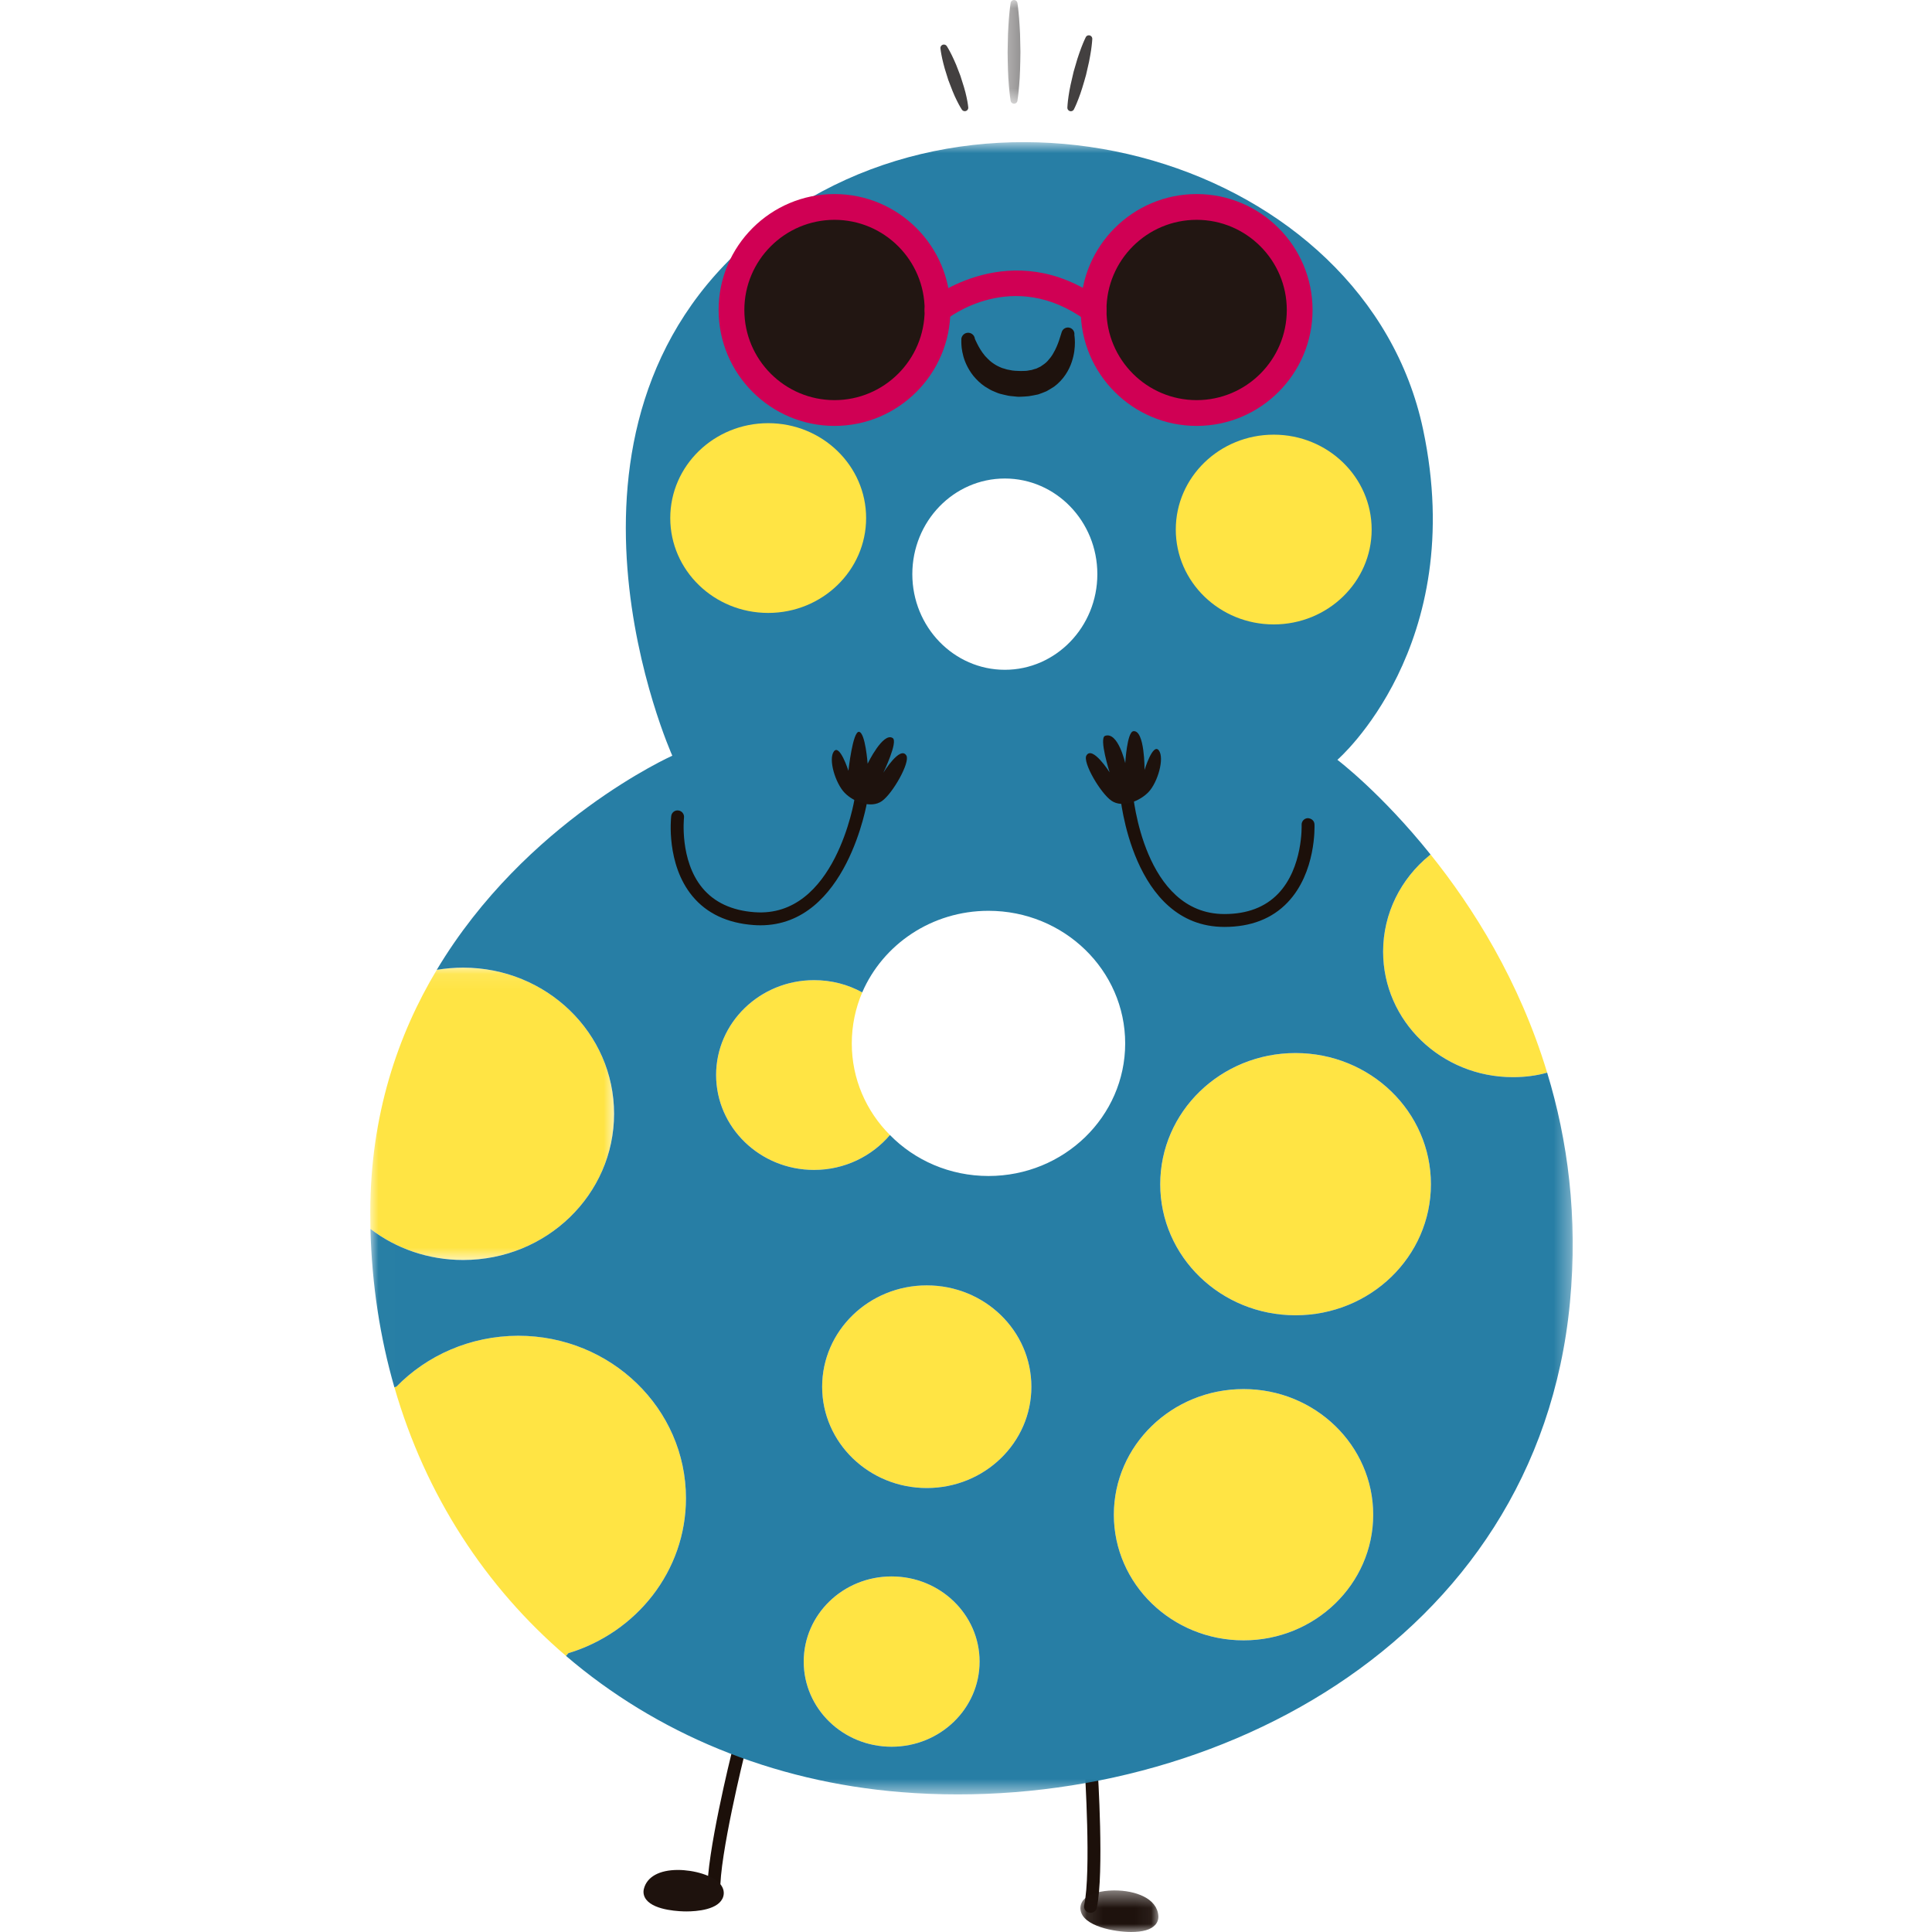 <?xml version="1.0" encoding="UTF-8"?>
<svg width="120px" height="120px" viewBox="0 0 120 120" version="1.1" xmlns="http://www.w3.org/2000/svg" xmlns:xlink="http://www.w3.org/1999/xlink">
    <!-- Generator: Sketch 51.1 (57501) - http://www.bohemiancoding.com/sketch -->
    <title>Cartoon number8</title>
    <desc>Created with Sketch.</desc>
    <defs>
        <polygon id="path-1" points="0.105 0.418 4.95 0.418 4.95 3 0.105 3"></polygon>
        <polygon id="path-3" points="0 0.102 15.141 0.102 15.141 18.26 0 18.26"></polygon>
        <polygon id="path-5" points="0.008 0.828 74.684 0.828 74.684 103.454 0.008 103.454"></polygon>
        <polygon id="path-7" points="0.585 0 1.585 0 1.585 6.442 0.585 6.442"></polygon>
    </defs>
    <g id="Cartoon-number8" stroke="none" stroke-width="1" fill="none" fill-rule="evenodd">
        <g id="Page-1" transform="translate(23, 0)">
            <path d="M21.34,117.894 C21.124,117.894 20.946,117.723 20.941,117.506 C20.867,115.235 22.409,109.006 22.475,108.743 C22.528,108.528 22.744,108.398 22.96,108.451 C23.175,108.504 23.305,108.721 23.252,108.936 C23.236,108.999 21.671,115.319 21.739,117.481 C21.747,117.702 21.573,117.887 21.353,117.894 L21.34,117.894 Z" id="Fill-1" fill="#1C100A"></path>
            <path d="M19.108,116.146 C17.951,116.146 17.179,116.574 16.993,117.32 C16.933,117.555 16.986,117.793 17.141,117.991 C17.683,118.687 19.313,118.722 19.634,118.722 C20.241,118.722 21.678,118.631 21.924,117.795 C21.995,117.552 21.943,117.295 21.776,117.073 C21.325,116.471 20.065,116.146 19.108,116.146" id="Fill-3" fill="#1E120D"></path>
            <path d="M44.734,118.812 C44.706,118.812 44.678,118.809 44.65,118.803 C44.434,118.756 44.296,118.544 44.342,118.329 C44.784,116.264 44.378,109.926 44.374,109.863 C44.359,109.642 44.526,109.452 44.747,109.437 C44.979,109.417 45.158,109.59 45.172,109.811 C45.189,110.076 45.589,116.325 45.125,118.496 C45.085,118.684 44.919,118.812 44.734,118.812" id="Fill-5" fill="#1C100A"></path>
            <g id="Group-9" transform="translate(44, 117)">
                <mask id="mask-2" fill="white">
                    <use xlink:href="#path-1"></use>
                </mask>
                <g id="Clip-8"></g>
                <path d="M2.226,0.418 C1.899,0.418 0.792,0.459 0.317,0.988 C0.158,1.165 0.085,1.377 0.109,1.601 C0.223,2.658 2.276,3 3.252,3 C3.975,3 4.476,2.856 4.742,2.571 C4.891,2.413 4.962,2.215 4.948,2.001 C4.874,0.907 3.528,0.418 2.226,0.418" id="Fill-7" fill="#1E120D" mask="url(#mask-2)"></path>
            </g>
            <path d="M73.096,66.624 C72.423,66.816 71.703,66.904 70.967,66.904 C66.518,66.904 62.908,63.414 62.908,59.109 C62.908,56.718 64.021,54.572 65.774,53.141 L65.854,53.075 C68.478,56.34 71.367,60.903 73.096,66.624" id="Fill-10" fill="#FFE444"></path>
            <path d="M32.379,97.915 C35.397,97.915 37.845,100.284 37.845,103.204 C37.845,106.126 35.397,108.493 32.379,108.493 C29.362,108.493 26.921,106.126 26.921,103.204 C26.921,100.284 29.362,97.915 32.379,97.915" id="Fill-12" fill="#FFE444"></path>
            <path d="M54.242,86.279 C58.683,86.279 62.293,89.776 62.293,94.082 C62.293,98.386 58.683,101.884 54.242,101.884 C49.793,101.884 46.183,98.386 46.183,94.082 C46.183,89.776 49.793,86.279 54.242,86.279" id="Fill-14" fill="#FFE444"></path>
            <path d="M65.878,73.555 C65.878,78.052 62.117,81.694 57.468,81.694 C52.826,81.694 49.065,78.052 49.065,73.555 C49.065,69.048 52.826,65.408 57.468,65.408 C62.117,65.408 65.878,69.048 65.878,73.555" id="Fill-16" fill="#FFE444"></path>
            <path d="M32.275,70.498 C31.154,71.817 29.458,72.666 27.561,72.666 C24.208,72.666 21.479,70.025 21.479,66.769 C21.479,63.52 24.208,60.879 27.561,60.879 C28.65,60.879 29.673,61.151 30.554,61.639 C30.138,62.614 29.906,63.688 29.906,64.808 C29.906,67.016 30.802,69.025 32.275,70.498" id="Fill-18" fill="#FFE444"></path>
            <path d="M41.061,86.135 C41.061,89.608 38.157,92.424 34.563,92.424 C30.978,92.424 28.065,89.608 28.065,86.135 C28.065,82.653 30.978,79.836 34.563,79.836 C38.157,79.836 41.061,82.653 41.061,86.135" id="Fill-20" fill="#FFE444"></path>
            <path d="M19.606,93.057 C19.606,97.578 16.534,101.404 12.3,102.684 L12.156,102.852 C7.163,98.578 3.433,92.881 1.497,86.167 L1.625,86.127 C3.521,84.182 6.21,82.974 9.187,82.966 C14.941,82.966 19.606,87.487 19.606,93.057" id="Fill-22" fill="#FFE444"></path>
            <g id="Group-26" transform="translate(0, 60)">
                <mask id="mask-4" fill="white">
                    <use xlink:href="#path-3"></use>
                </mask>
                <g id="Clip-25"></g>
                <path d="M15.141,9.177 C15.141,14.195 10.948,18.26 5.77,18.26 C3.593,18.26 1.584,17.539 0.008,16.331 C0.008,15.995 -0.001,15.659 -0.001,15.323 C-0.001,9.257 1.72,4.255 4.129,0.238 C4.665,0.151 5.209,0.102 5.77,0.102 C10.948,0.102 15.141,4.167 15.141,9.177" id="Fill-24" fill="#FFE444" mask="url(#mask-4)"></path>
            </g>
            <g id="Group-29" transform="translate(0, 8)">
                <mask id="mask-6" fill="white">
                    <use xlink:href="#path-5"></use>
                </mask>
                <g id="Clip-28"></g>
                <path d="M37.844,95.204 C37.844,92.284 35.396,89.915 32.378,89.915 C29.362,89.915 26.92,92.284 26.92,95.204 C26.92,98.126 29.362,100.493 32.378,100.493 C35.396,100.493 37.844,98.126 37.844,95.204 M34.563,84.424 C38.156,84.424 41.061,81.608 41.061,78.135 C41.061,74.653 38.156,71.837 34.563,71.837 C30.978,71.837 28.065,74.653 28.065,78.135 C28.065,81.608 30.978,84.424 34.563,84.424 M45.158,27.662 C45.158,24.375 42.581,21.721 39.412,21.721 C36.243,21.721 33.666,24.375 33.666,27.662 C33.666,30.939 36.243,33.602 39.412,33.602 C42.581,33.602 45.158,30.939 45.158,27.662 M46.887,56.807 C46.887,52.263 43.086,48.572 38.397,48.572 C34.867,48.572 31.842,50.661 30.554,53.639 C29.673,53.151 28.65,52.879 27.561,52.879 C24.207,52.879 21.479,55.52 21.479,58.767 C21.479,62.026 24.207,64.666 27.561,64.666 C29.457,64.666 31.154,63.818 32.275,62.498 C33.811,64.066 35.988,65.043 38.397,65.043 C43.086,65.043 46.887,61.353 46.887,56.807 M62.292,86.082 C62.292,81.775 58.683,78.278 54.241,78.278 C49.792,78.278 46.183,81.775 46.183,86.082 C46.183,90.386 49.792,93.885 54.241,93.885 C58.683,93.885 62.292,90.386 62.292,86.082 M57.467,73.694 C62.116,73.694 65.877,70.052 65.877,65.555 C65.877,61.048 62.116,57.407 57.467,57.407 C52.825,57.407 49.064,61.048 49.064,65.555 C49.064,70.052 52.825,73.694 57.467,73.694 M73.096,58.624 C74.368,62.794 75.017,67.564 74.512,72.9 C72.488,94.188 51.704,104.832 32.947,103.311 C24.936,102.662 17.749,99.645 12.156,94.852 L12.3,94.683 C16.533,93.403 19.606,89.579 19.606,85.058 C19.606,79.487 14.941,74.966 9.187,74.966 C6.21,74.975 3.521,76.183 1.624,78.127 L1.496,78.168 C0.608,75.085 0.096,71.797 0.008,68.332 C1.584,69.54 3.593,70.26 5.77,70.26 C10.948,70.26 15.141,66.195 15.141,61.178 C15.141,56.167 10.948,52.102 5.77,52.102 C5.209,52.102 4.665,52.151 4.129,52.237 C9.651,43.004 18.758,38.938 18.758,38.938 C18.758,38.938 9.635,18.666 23.823,6.752 C38.021,-5.157 61.844,1.942 65.389,18.666 C68.246,32.136 60.068,39.194 60.068,39.194 C60.068,39.194 62.773,41.234 65.854,45.075 L65.774,45.141 C64.021,46.572 62.908,48.718 62.908,51.109 C62.908,55.414 66.518,58.904 70.967,58.904 C71.703,58.904 72.423,58.816 73.096,58.624" id="Fill-27" fill="#277EA5" mask="url(#mask-6)"></path>
            </g>
            <path d="M35.231,19.253 C35.231,22.787 32.366,25.652 28.833,25.652 C25.297,25.652 22.432,22.787 22.432,19.253 C22.432,15.718 25.297,12.854 28.833,12.854 C32.366,12.854 35.231,15.718 35.231,19.253" id="Fill-30" fill="#221612"></path>
            <path d="M28.833,13.654 C25.745,13.654 23.233,16.166 23.233,19.254 C23.233,22.342 25.745,24.853 28.833,24.853 C31.92,24.853 34.432,22.342 34.432,19.254 C34.432,16.166 31.92,13.654 28.833,13.654 M28.833,26.454 C24.862,26.454 21.633,23.223 21.633,19.254 C21.633,15.284 24.862,12.053 28.833,12.053 C32.802,12.053 36.032,15.284 36.032,19.254 C36.032,23.223 32.802,26.454 28.833,26.454" id="Fill-32" fill="#D00054"></path>
            <path d="M57.724,19.253 C57.724,22.787 54.86,25.652 51.325,25.652 C47.79,25.652 44.925,22.787 44.925,19.253 C44.925,15.718 47.79,12.854 51.325,12.854 C54.86,12.854 57.724,15.718 57.724,19.253" id="Fill-34" fill="#221612"></path>
            <path d="M51.325,13.654 C48.237,13.654 45.725,16.166 45.725,19.254 C45.725,22.342 48.237,24.853 51.325,24.853 C54.413,24.853 56.925,22.342 56.925,19.254 C56.925,16.166 54.413,13.654 51.325,13.654 M51.325,26.454 C47.355,26.454 44.125,23.223 44.125,19.254 C44.125,15.284 47.355,12.053 51.325,12.053 C55.296,12.053 58.525,15.284 58.525,19.254 C58.525,23.223 55.296,26.454 51.325,26.454" id="Fill-36" fill="#D00054"></path>
            <path d="M44.925,20.054 C44.761,20.054 44.596,20.003 44.453,19.901 C39.904,16.583 35.904,19.738 35.736,19.873 C35.395,20.152 34.891,20.1 34.611,19.758 C34.334,19.415 34.383,18.914 34.724,18.634 C34.776,18.593 39.828,14.551 45.398,18.606 C45.754,18.867 45.833,19.367 45.572,19.725 C45.416,19.94 45.172,20.054 44.925,20.054" id="Fill-38" fill="#D00054"></path>
            <path d="M37.55,21.038 C37.55,21.05 37.593,21.14 37.696,21.352 C37.797,21.555 37.955,21.837 38.185,22.11 C38.306,22.241 38.437,22.377 38.587,22.494 C38.74,22.608 38.906,22.716 39.096,22.796 C39.185,22.843 39.283,22.877 39.389,22.901 C39.489,22.936 39.596,22.965 39.709,22.98 C39.91,23.035 40.202,23.038 40.38,23.044 C40.52,23.038 40.694,23.044 40.803,23.027 C40.895,23.006 40.986,22.994 41.078,22.98 C41.173,22.942 41.273,22.922 41.37,22.893 L41.632,22.767 C41.788,22.663 41.947,22.558 42.072,22.418 C42.197,22.279 42.316,22.131 42.404,21.974 C42.59,21.665 42.709,21.355 42.782,21.139 C42.849,20.927 42.888,20.805 42.888,20.805 L42.944,20.627 C43.01,20.413 43.237,20.294 43.45,20.36 C43.644,20.422 43.758,20.611 43.731,20.805 C43.73,20.817 43.763,20.985 43.764,21.276 C43.763,21.567 43.736,21.988 43.566,22.488 C43.404,22.98 43.065,23.576 42.474,24.014 C42.325,24.116 42.163,24.204 42.002,24.299 C41.834,24.369 41.66,24.439 41.483,24.498 C41.292,24.541 41.094,24.576 40.898,24.608 C40.718,24.631 40.594,24.628 40.441,24.64 L40.33,24.643 L40.303,24.645 L40.233,24.643 L40.215,24.642 L40.151,24.637 L39.889,24.61 C39.717,24.599 39.542,24.567 39.37,24.521 C39.197,24.485 39.026,24.441 38.862,24.366 C38.697,24.305 38.538,24.23 38.389,24.137 C38.081,23.974 37.821,23.747 37.608,23.517 C37.389,23.288 37.23,23.038 37.105,22.805 C36.853,22.334 36.772,21.909 36.733,21.617 C36.7,21.334 36.712,21.128 36.712,21.142 C36.684,20.91 36.849,20.7 37.08,20.671 C37.312,20.642 37.523,20.806 37.55,21.038" id="Fill-40" fill="#1E120D"></path>
            <path d="M36.743,6.808 C36.743,6.808 36.6,6.591 36.432,6.249 C36.259,5.911 36.075,5.442 35.9,4.969 C35.825,4.729 35.75,4.489 35.68,4.263 C35.611,4.037 35.568,3.819 35.521,3.635 C35.44,3.264 35.412,3.006 35.412,3.006 C35.399,2.888 35.485,2.781 35.604,2.768 C35.689,2.759 35.767,2.8 35.81,2.868 C35.81,2.868 35.949,3.085 36.117,3.427 C36.194,3.6 36.297,3.796 36.385,4.016 C36.471,4.237 36.561,4.471 36.652,4.706 C36.81,5.184 36.959,5.665 37.035,6.038 C37.117,6.411 37.14,6.668 37.14,6.668 C37.152,6.788 37.064,6.894 36.944,6.905 C36.861,6.912 36.785,6.872 36.743,6.808" id="Fill-42" fill="#434040"></path>
            <g id="Group-46" transform="translate(39, 0)">
                <mask id="mask-8" fill="white">
                    <use xlink:href="#path-7"></use>
                </mask>
                <g id="Clip-45"></g>
                <path d="M0.772,6.263 C0.772,6.263 0.709,5.883 0.664,5.313 C0.612,4.742 0.592,3.982 0.585,3.221 C0.592,2.841 0.601,2.462 0.609,2.106 C0.62,1.749 0.651,1.416 0.667,1.131 C0.713,0.56 0.772,0.181 0.772,0.181 C0.79,0.064 0.899,-0.015 1.015,0.002 C1.109,0.017 1.179,0.091 1.194,0.181 C1.194,0.181 1.252,0.56 1.298,1.131 C1.314,1.416 1.345,1.749 1.357,2.106 C1.365,2.462 1.373,2.841 1.381,3.221 C1.373,3.982 1.353,4.742 1.301,5.313 C1.256,5.883 1.194,6.263 1.194,6.263 C1.174,6.379 1.064,6.458 0.948,6.439 C0.855,6.424 0.787,6.351 0.772,6.263" id="Fill-44" fill="#434040" mask="url(#mask-8)"></path>
            </g>
            <path d="M43.296,6.685 C43.296,6.685 43.306,6.396 43.369,5.975 C43.426,5.552 43.551,5 43.685,4.452 C43.764,4.18 43.844,3.91 43.918,3.656 C43.994,3.402 44.088,3.17 44.157,2.97 C44.308,2.572 44.437,2.313 44.437,2.313 C44.489,2.206 44.618,2.164 44.725,2.215 C44.804,2.254 44.849,2.336 44.844,2.419 C44.844,2.419 44.83,2.708 44.768,3.129 C44.73,3.338 44.697,3.585 44.641,3.844 C44.582,4.102 44.519,4.377 44.456,4.654 C44.305,5.198 44.144,5.739 43.986,6.136 C43.836,6.535 43.704,6.791 43.704,6.791 C43.65,6.898 43.52,6.94 43.413,6.885 C43.336,6.845 43.293,6.766 43.296,6.685" id="Fill-47" fill="#434040"></path>
            <path d="M24.234,57.472 C24.092,57.472 23.949,57.467 23.802,57.456 C22.17,57.336 20.892,56.731 20.006,55.659 C18.364,53.67 18.676,50.811 18.69,50.69 C18.715,50.471 18.912,50.31 19.133,50.339 C19.353,50.365 19.51,50.563 19.485,50.783 C19.482,50.808 19.201,53.432 20.626,55.152 C21.368,56.047 22.457,56.555 23.861,56.658 C28.872,57.041 30.068,49.683 30.08,49.609 C30.114,49.391 30.316,49.243 30.537,49.275 C30.755,49.309 30.905,49.513 30.871,49.732 C30.858,49.811 29.604,57.472 24.234,57.472" id="Fill-49" fill="#1C100A"></path>
            <path d="M29.465,49.246 C30.005,49.801 31.099,50.237 31.777,49.757 C32.456,49.278 33.542,47.346 33.297,46.929 C32.917,46.288 31.867,47.992 31.867,47.992 C31.867,47.992 32.795,46.069 32.447,45.842 C31.849,45.45 30.89,47.434 30.89,47.434 C30.89,47.434 30.75,45.514 30.358,45.456 C29.965,45.398 29.697,47.873 29.697,47.873 C29.697,47.873 29.157,46.188 28.796,46.669 C28.433,47.151 28.884,48.648 29.465,49.246" id="Fill-51" fill="#1E120D"></path>
            <path d="M53.05,57.573 C47.298,57.573 46.575,49.43 46.569,49.348 C46.551,49.129 46.715,48.936 46.935,48.919 C47.154,48.902 47.349,49.064 47.367,49.285 C47.373,49.359 48.035,56.773 53.05,56.773 C54.461,56.773 55.584,56.347 56.389,55.507 C57.941,53.887 57.847,51.261 57.846,51.234 C57.837,51.013 58.008,50.827 58.228,50.817 C58.456,50.828 58.636,50.979 58.645,51.2 C58.651,51.322 58.752,54.198 56.968,56.059 C56.005,57.064 54.688,57.573 53.05,57.573" id="Fill-53" fill="#1C100A"></path>
            <path d="M48.34,49.192 C47.809,49.754 46.721,50.206 46.036,49.735 C45.35,49.265 44.236,47.348 44.478,46.928 C44.847,46.281 45.92,47.97 45.92,47.97 C45.92,47.97 45.245,45.843 45.638,45.705 C46.444,45.421 46.891,47.4 46.891,47.4 C46.891,47.4 47.002,45.463 47.395,45.416 C48.109,45.325 48.09,47.822 48.09,47.822 C48.09,47.822 48.605,46.13 48.974,46.605 C49.343,47.082 48.913,48.587 48.34,49.192" id="Fill-55" fill="#1E120D"></path>
            <path d="M30.796,32.177 C30.796,35.431 28.072,38.07 24.713,38.07 C21.354,38.07 18.631,35.431 18.631,32.177 C18.631,28.923 21.354,26.284 24.713,26.284 C28.072,26.284 30.796,28.923 30.796,32.177" id="Fill-57" fill="#FFE444"></path>
            <path d="M62.196,32.891 C62.196,36.145 59.472,38.784 56.113,38.784 C52.754,38.784 50.03,36.145 50.03,32.891 C50.03,29.636 52.754,26.998 56.113,26.998 C59.472,26.998 62.196,29.636 62.196,32.891" id="Fill-59" fill="#FFE444"></path>
        </g>
    </g>
</svg>